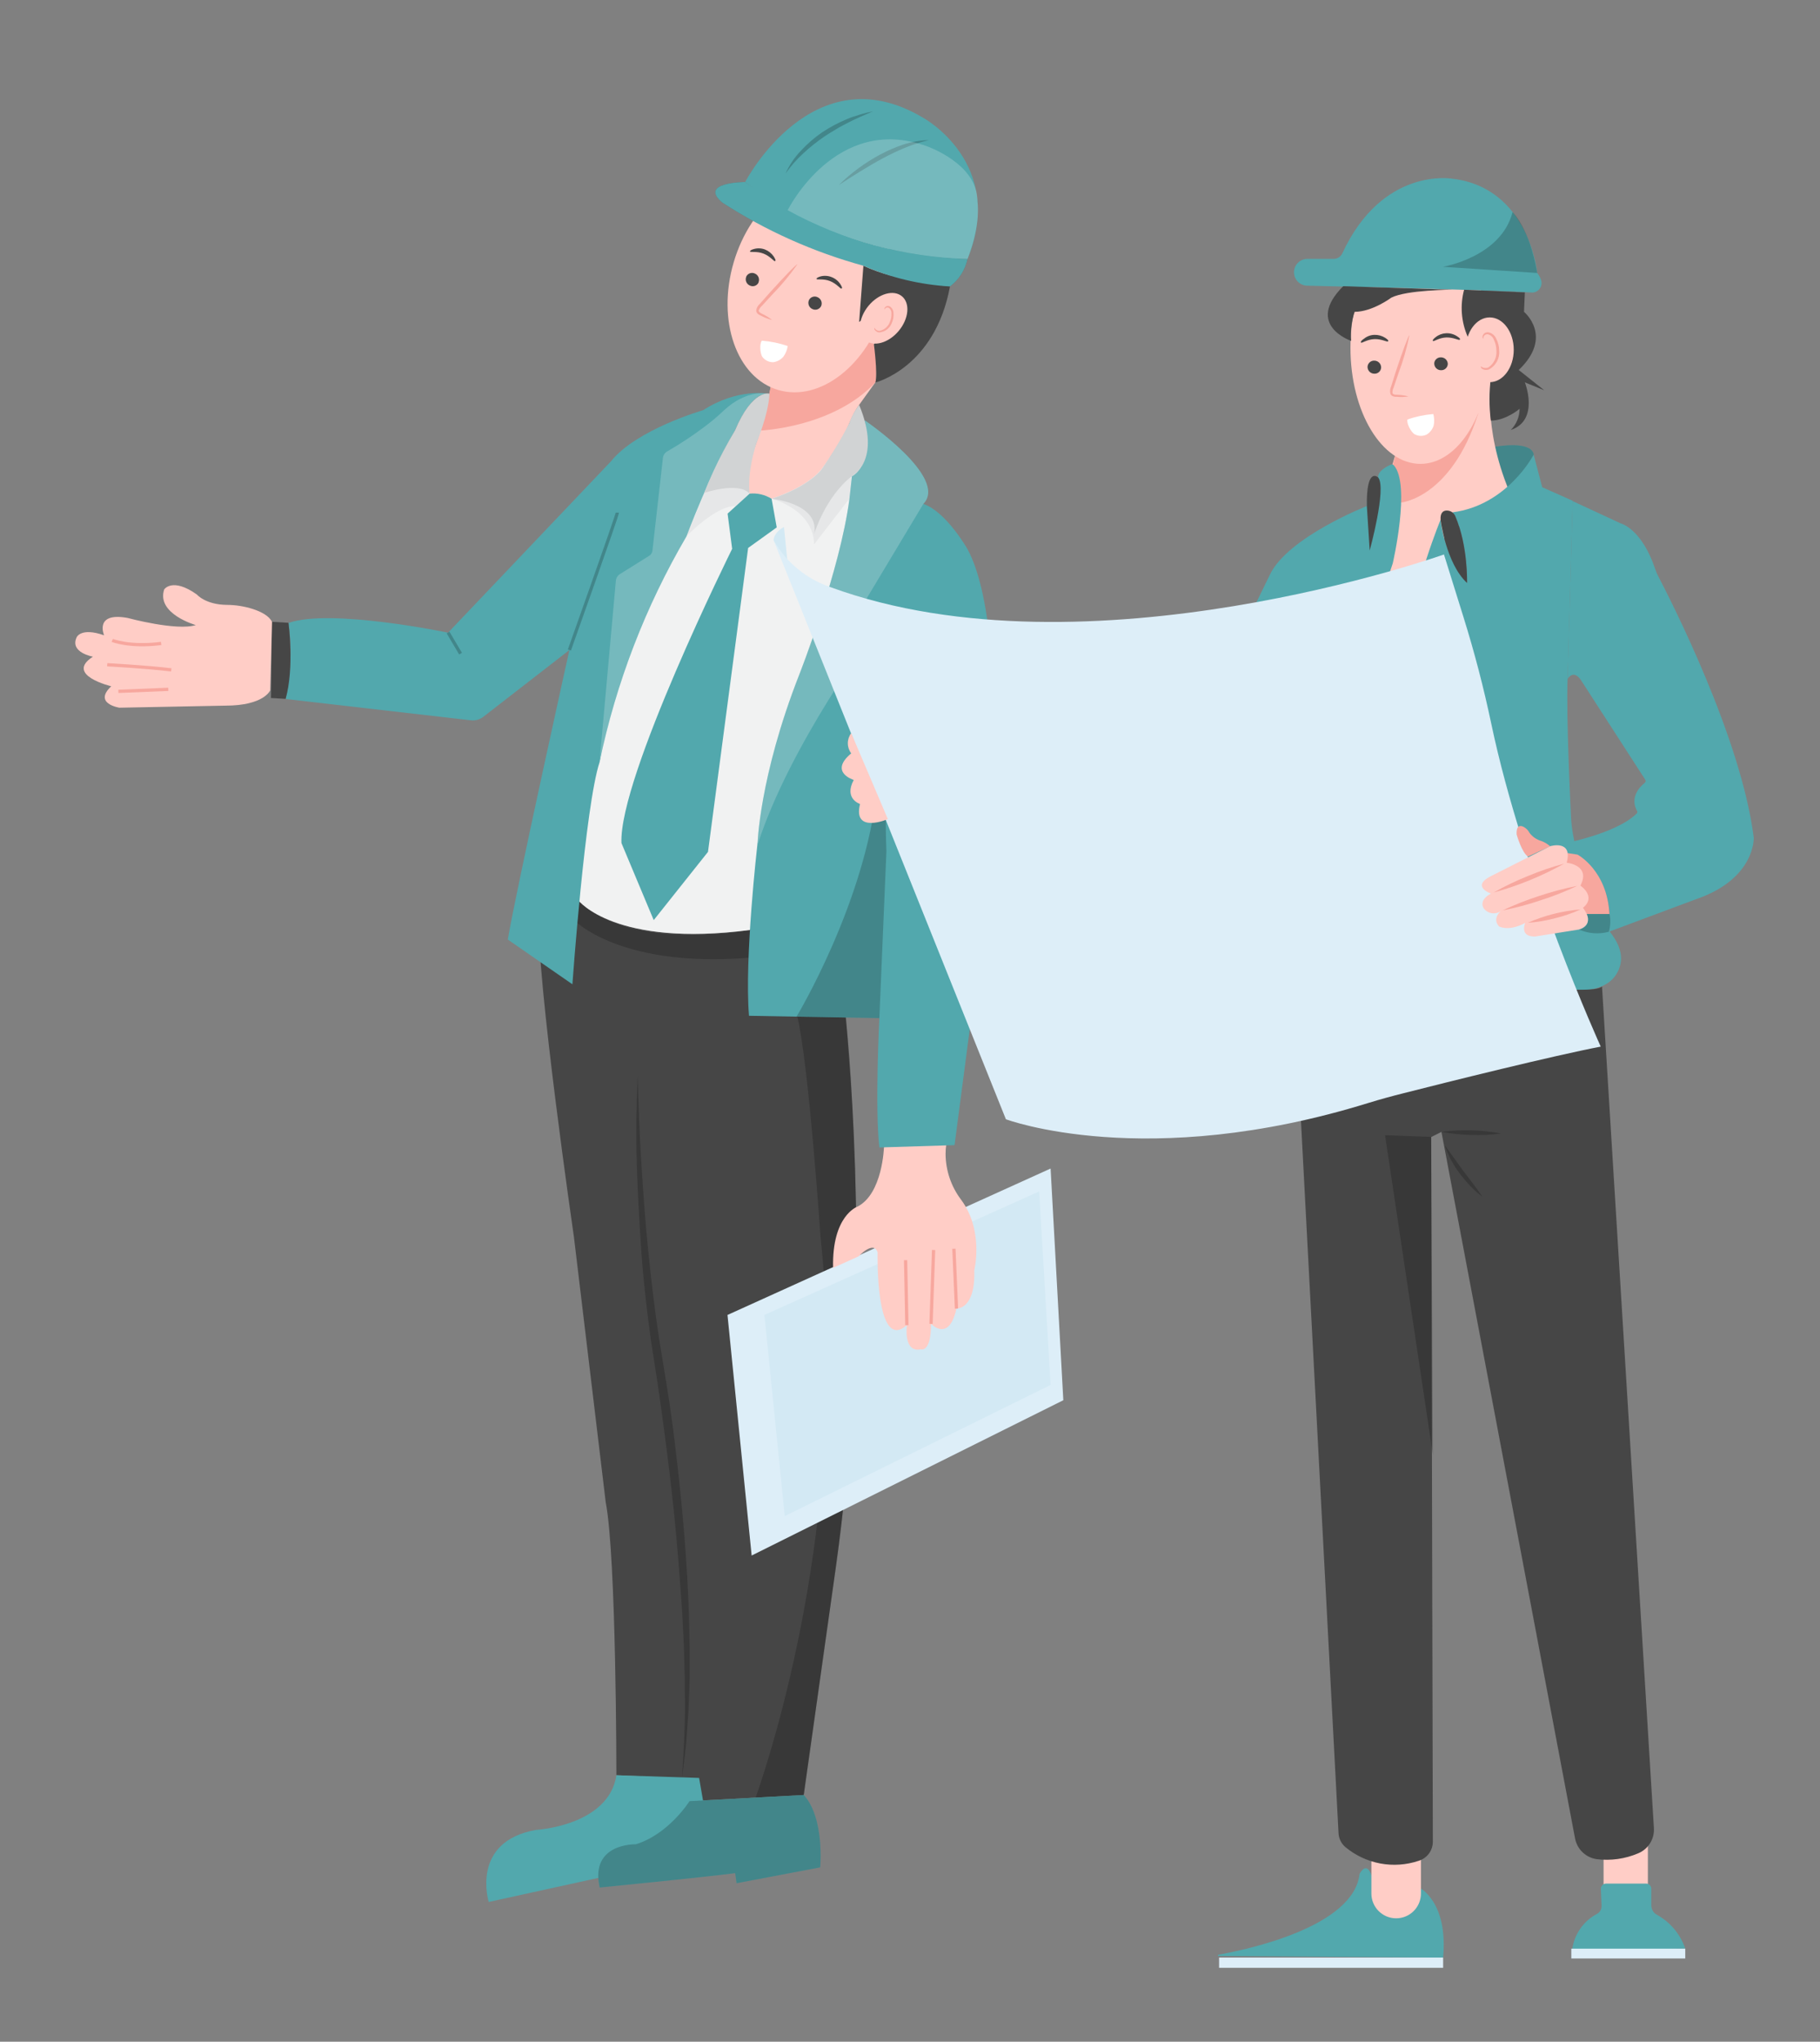<svg width="560" height="628" viewBox="0 0 560 628" fill="none" xmlns="http://www.w3.org/2000/svg">
<rect x="0" y="0" width="560" height="628" fill="#808080" stroke="none"/>
<path opacity="0.2" d="M229.277 55.989C229.277 55.989 214.746 55.989 222.237 62.315C235.636 70.969 250.28 77.52 265.66 81.741C274.099 85.422 283.123 87.578 292.314 88.108C295.065 86.028 296.978 83.028 297.707 79.656C297.707 79.656 267.477 79.656 243.808 64.639C243.808 64.653 233.769 59.145 229.277 55.989Z" fill="black"/>
<path d="M257.156 482.254L247.3 552.126L232.516 552.915L212.142 554.014L209.804 546.97L189.656 546.026C189.656 546.026 189.656 478.957 186.375 462.081L176.604 380.558C176.604 380.558 164.875 299.895 165.818 281.61L178.012 277.017C178.012 277.017 189.445 291.485 230.784 286.047L258.944 300.783C258.944 300.783 259.493 305.15 260.225 312.954C262.83 340.269 267.364 409.705 257.156 482.254Z" fill="#464646"/>
<g opacity="0.2">
<path d="M196.231 330.788C196.428 339.832 196.766 348.876 197.343 357.892C197.921 366.908 198.54 375.924 199.47 384.897C200.399 393.871 201.427 402.844 202.792 411.761L204.989 425.13C205.707 429.61 206.397 434.09 206.988 438.583C209.269 456.559 211.086 474.604 211.832 492.721C212.029 497.243 212.085 501.779 212.184 506.315V516.514L212.085 519.909L211.818 526.699L211.325 533.475C211.1 537.997 210.353 542.491 209.833 546.97C210.438 537.94 210.931 528.925 210.705 519.895V516.514L210.607 513.119L210.424 506.357C210.199 501.849 210.016 497.341 209.692 492.833C209.044 483.832 208.368 474.83 207.439 465.842C206.51 456.855 205.439 447.895 204.215 438.95C203.623 434.484 203.018 430.004 202.342 425.553L200.272 412.128C199.033 403.14 197.977 394.138 197.343 385.094C196.71 376.05 196.217 366.992 195.935 357.948C195.654 348.904 195.795 339.832 196.231 330.788Z" fill="black"/>
</g>
<path opacity="0.2" d="M257.156 482.254L247.3 552.126L232.516 552.915C239.556 532.658 261.155 461.574 252.467 380.502C252.467 380.502 248.849 326.971 245.272 312.447L260.31 312.954C262.83 340.269 267.364 409.705 257.156 482.254Z" fill="black"/>
<path d="M223.842 404.464L231.277 478.464L327.176 430.695L323.262 359.428L223.842 404.464Z" fill="#DDEEF8"/>
<path d="M150.372 585.02C150.372 585.02 144.614 566.397 165.016 562.847C165.016 562.847 187.276 561.607 189.67 546.04L215.113 546.872L219.111 569.946L150.372 585.02Z" fill="#52A8AD"/>
<path d="M212.156 554.014C212.156 554.014 205.806 564.171 195.612 567.284C195.612 567.284 181.419 566.833 184.516 580.582C184.516 580.582 216 577.483 226.208 576.159L226.644 579.258L252.368 574.384C252.368 574.384 253.776 559.17 247.314 552.126L212.156 554.014Z" fill="#52A8AD"/>
<path opacity="0.2" d="M212.156 554.014C212.156 554.014 205.806 564.171 195.612 567.284C195.612 567.284 181.419 566.833 184.516 580.582C184.516 580.582 216 577.483 226.208 576.159L226.644 579.258L252.368 574.384C252.368 574.384 253.776 559.17 247.314 552.126L212.156 554.014Z" fill="black"/>
<path opacity="0.2" d="M176.068 282.483C176.068 282.483 190.599 298.895 234.656 294.204L230.826 286.047C230.826 286.047 194.091 293.091 178.054 277.017L176.068 282.483Z" fill="black"/>
<path d="M235.205 404.464L241.457 466.335L323.262 425.99L319.742 366.471L235.205 404.464Z" fill="#D3E9F4"/>
<path d="M178.012 277.003C178.012 277.003 189.276 291.471 230.784 286.047L278.121 191.311L267.279 142.133L242.78 139.245L210.945 141.076L174.801 221.711L178.012 277.003Z" fill="#F1F2F2"/>
<path d="M237.148 118.889C236.219 124.892 234.705 130.79 232.629 136.498C232.629 136.498 229.475 144.387 230.601 151.839C230.601 151.839 235.332 151.839 237.374 153.417C237.374 153.417 248.201 150.036 252.707 144.387C252.707 144.387 258.93 136.329 261.648 129.454C262.34 127.723 263.238 126.082 264.323 124.566L269.307 117.649L275.488 106.253L270.307 94.278L237.148 118.889Z" fill="#FFCDC6"/>
<path d="M237.148 118.889C237.148 118.889 235.74 126.116 233.98 132.427C233.98 132.427 256.353 131.539 269.307 117.649C269.307 117.649 270.307 113.508 268.842 105.929L268.73 101.28L237.148 118.889Z" fill="#F7A79E"/>
<path d="M272.247 94.365C277.513 76.451 271.374 58.867 258.535 55.089C245.696 51.31 231.019 62.769 225.753 80.683C220.486 98.597 226.625 116.181 239.464 119.959C252.304 123.738 266.981 112.279 272.247 94.365Z" fill="#FFCDC6"/>
<path d="M265.661 81.741L264.351 99.012L277.516 91.095L268.885 105.929C268.885 105.929 270.082 114.691 269.349 117.649C269.349 117.649 287.654 113.198 292.314 88.066C292.314 88.108 276.023 86.643 265.661 81.741Z" fill="#464646"/>
<path d="M229.277 55.989C229.277 55.989 214.746 55.989 222.237 62.315C235.636 70.969 250.28 77.52 265.66 81.741C274.099 85.422 283.123 87.578 292.314 88.108C295.065 86.028 296.978 83.028 297.707 79.656C297.707 79.656 267.477 79.656 243.808 64.639C243.808 64.653 233.952 59.37 229.277 55.989Z" fill="#52A8AD"/>
<path d="M229.277 55.989C229.277 55.989 250.13 15.883 284.105 36.267C284.105 36.267 309.647 50.186 297.707 79.656C297.693 79.67 261.225 80.586 229.277 55.989Z" fill="#52A8AD"/>
<g opacity="0.2">
<path d="M241.696 53.398C242.856 50.791 244.462 48.408 246.441 46.354C248.392 44.238 250.574 42.348 252.946 40.719C255.331 39.133 257.863 37.779 260.507 36.676C261.802 36.084 263.182 35.69 264.52 35.267C265.857 34.845 267.265 34.521 268.645 34.225C267.35 34.831 266.04 35.324 264.759 35.915C263.478 36.507 262.196 37.07 260.957 37.733C259.718 38.395 258.465 38.986 257.282 39.733C256.1 40.48 254.903 41.142 253.734 41.945C251.433 43.505 249.254 45.238 247.215 47.129C245.148 49.006 243.297 51.109 241.696 53.398Z" fill="black"/>
</g>
<g opacity="0.2">
<path d="M258.099 56.919C261.848 53.203 266.116 50.052 270.771 47.565C273.1 46.315 275.53 45.264 278.037 44.424C280.55 43.609 283.168 43.159 285.809 43.086C283.289 43.694 280.818 44.49 278.417 45.466C276.042 46.462 273.719 47.575 271.447 48.805C269.166 50.017 266.941 51.355 264.731 52.707C262.52 54.06 260.282 55.468 258.099 56.919Z" fill="black"/>
</g>
<path opacity="0.2" d="M242.358 64.653C242.358 64.653 257.156 34.887 285.049 44.931C285.049 44.931 300.988 50.327 300.748 62.047C300.748 62.047 302.015 68.499 297.707 79.642C278.327 79.13 259.35 73.992 242.358 64.653Z" fill="white"/>
<path d="M237.416 153.417C237.416 153.417 250.271 156.572 250.496 167.419L261.324 153.417L262.45 142.358C262.45 142.358 244.188 152.966 237.416 153.417Z" fill="#E6E7E8"/>
<path d="M216.662 151.613L211.241 164.926C211.241 164.926 220.266 155.445 226.363 155.67L230.587 151.839L224.49 142.809L216.662 151.613Z" fill="#E6E7E8"/>
<path d="M230.193 168.546L238.993 162.221L237.416 153.417C235.395 152.156 233.013 151.601 230.643 151.839L223.871 157.981L225.279 168.814C225.279 168.814 190.318 239.25 191.219 259.324L201.145 283.019L217.844 262.029L230.193 168.546Z" fill="#52A8AD"/>
<path d="M236.515 121.143C236.515 121.143 227.264 119.185 216.366 126.158C216.366 126.158 195.893 132.046 188.037 141.851L137.869 194.607C137.869 194.607 101.782 187.043 88.772 191.607C89.873 199.396 89.577 207.32 87.899 215.006L144.867 221.556C146.239 221.716 147.619 221.332 148.711 220.486L175.196 199.947C175.196 199.947 158.877 273.496 156.244 288.992L176.125 302.755C176.125 302.755 180.011 247.956 184.503 234.376L193.979 178.647L203.919 172.505L213.282 147.331C213.282 147.331 225.504 118.917 236.515 121.143Z" fill="#52A8AD"/>
<path d="M83.675 191.269L88.758 191.565C88.758 191.565 90.631 205.271 87.885 214.963L83.379 214.696L83.675 191.269Z" fill="#464646"/>
<path opacity="0.2" d="M175.196 199.947C175.196 199.947 189.952 158.502 189.952 157.685" stroke="black" stroke-miterlimit="10"/>
<path opacity="0.2" d="M137.869 194.565L141.713 201.059" stroke="black" stroke-miterlimit="10"/>
<path d="M271.996 352.764C271.996 352.764 271.602 367.26 263.773 371.176C263.773 371.176 255.945 373.909 256.339 389.969L264.168 386.447C264.168 386.447 268.856 381.361 270.039 385.263C270.039 385.263 269.251 416.255 279.036 407.592C279.036 407.592 277.854 416.213 283.345 415.03C283.345 415.03 286.471 416.213 286.471 407.197C286.471 407.197 291.948 413.072 294.299 402.506C294.299 402.506 300.171 402.886 299.776 390.757C299.776 390.757 302.818 378.6 295.735 369.035C292.66 364.98 290.98 360.038 290.948 354.948C290.948 353.943 291.023 352.94 291.173 351.947L271.996 352.764Z" fill="#FFCDC6"/>
<path d="M279.036 407.592L278.642 387.616" stroke="#F7A79E" stroke-miterlimit="10"/>
<path d="M286.471 407.197L287.259 384.489" stroke="#F7A79E" stroke-miterlimit="10"/>
<path d="M294.299 402.506L293.511 384.094" stroke="#F7A79E" stroke-miterlimit="10"/>
<path d="M83.14 212.343C83.14 212.343 81.253 217.048 69.341 217.048L36.732 217.682C36.732 217.682 28.579 216.429 34.225 211.089C34.225 211.089 19.808 207.638 28.593 201.989C28.593 201.989 21.384 200.735 23.581 196.03C23.581 196.03 24.834 192.889 32.029 195.41C32.029 195.41 28.903 188.184 39.252 190.071C39.252 190.071 54.29 194.143 60.245 192.269C60.245 192.269 48.024 188.818 50.53 181.281C50.53 181.281 53.036 177.52 60.569 182.859C60.569 182.859 63.174 185.986 69.806 186.056C72.535 186.071 75.247 186.503 77.846 187.338C80.324 188.155 82.802 189.423 83.689 191.269L83.14 212.343Z" fill="#FFCDC6"/>
<path d="M34.535 196.974C34.535 196.974 39.871 199.172 49.587 197.918" stroke="#F7A79E" stroke-miterlimit="10"/>
<path d="M32.986 204.469C32.986 204.469 44.898 205.102 52.699 206.046" stroke="#F7A79E" stroke-miterlimit="10"/>
<path d="M36.422 212.653L51.783 212.033" stroke="#F7A79E" stroke-miterlimit="10"/>
<path d="M276.538 101.771C279.649 98.034 280.092 93.274 277.529 91.138C274.965 89.001 270.366 90.299 267.255 94.035C264.145 97.772 263.702 102.532 266.265 104.668C268.828 106.804 273.428 105.507 276.538 101.771Z" fill="#FFCDC6"/>
<path d="M233.023 259.972C233.023 259.972 229.01 294.725 230.46 312.447L270.574 313.165C270.574 313.165 269.166 340.649 270.574 352.947L293.708 352.229L303.099 280.624C303.099 280.624 312.139 195.65 297.678 168.884C297.678 168.884 291.131 157.375 284.105 154.994L272.743 156.572C272.743 156.572 239.204 224.867 233.023 259.972Z" fill="#52A8AD"/>
<path opacity="0.2" d="M270.574 313.165L245.089 312.7C245.089 312.7 266.21 277.736 269.856 242.659C269.856 242.659 271.264 220.598 279.248 206.863C279.248 206.863 271.307 229.276 272.743 261.803L270.574 313.165Z" fill="black"/>
<path d="M266.055 129.271C266.055 129.271 292.004 146.88 284.105 154.994L265.154 186.592L269.673 193.368C269.673 193.368 242.921 229.022 233.065 259.972C233.065 259.972 233.53 239.109 245.948 207.455C245.948 207.455 258.494 175.59 261.366 153.417L262.126 146.486C262.126 146.486 268.631 143.894 266.055 129.271Z" fill="#52A8AD"/>
<path opacity="0.2" d="M266.055 129.271C266.055 129.271 292.004 146.88 284.105 154.994L265.154 186.592L269.673 193.368C269.673 193.368 242.921 229.022 233.065 259.972C233.065 259.972 233.53 239.109 245.948 207.455C245.948 207.455 258.494 175.59 261.366 153.417L262.126 146.486C262.126 146.486 268.631 143.894 266.055 129.271Z" fill="white"/>
<path d="M236.515 121.143C236.515 121.143 230.038 119.396 222.632 126.327C220.77 128.105 218.8 129.766 216.732 131.3C213.132 134.011 209.371 136.499 205.468 138.752C205.063 138.948 204.714 139.243 204.453 139.61C204.192 139.977 204.028 140.403 203.976 140.851L200.751 169.363C200.719 169.688 200.611 170 200.438 170.276C200.265 170.553 200.03 170.785 199.751 170.955L190.74 176.59C190.394 176.805 190.101 177.098 189.886 177.445C189.671 177.792 189.54 178.184 189.501 178.59L184.46 234.488C189.553 210.026 198.588 186.556 211.213 164.996C211.213 164.996 218.506 145.401 226.109 132.497C226.138 132.427 230.854 120.41 236.515 121.143Z" fill="#52A8AD"/>
<path opacity="0.2" d="M236.515 121.143C236.515 121.143 230.038 119.396 222.632 126.327C220.77 128.105 218.8 129.766 216.732 131.3C213.132 134.011 209.371 136.499 205.468 138.752C205.063 138.948 204.714 139.243 204.453 139.61C204.192 139.977 204.028 140.403 203.976 140.851L200.751 169.363C200.719 169.688 200.611 170 200.438 170.276C200.265 170.553 200.03 170.785 199.751 170.955L190.74 176.59C190.394 176.805 190.101 177.098 189.886 177.445C189.671 177.792 189.54 178.184 189.501 178.59L184.46 234.488C189.553 210.026 198.588 186.556 211.213 164.996C211.213 164.996 218.506 145.401 226.109 132.497C226.138 132.427 230.854 120.41 236.515 121.143Z" fill="white"/>
<path d="M237.416 153.417C237.416 153.417 252.298 154.825 250.496 164.25C250.496 164.25 253.96 152.811 262.084 146.486C262.084 146.486 271.503 141.837 264.365 124.566C263.036 126.256 262.008 128.162 261.324 130.201C258.779 135.121 255.914 139.869 252.749 144.415C252.749 144.415 249.144 149.528 237.416 153.417Z" fill="#D1D3D4"/>
<path d="M216.662 151.613C216.662 151.613 227.264 148.007 230.643 151.839C230.643 151.839 229.672 146.387 232.671 136.498C232.671 136.498 236.5 127.44 236.754 121.086C236.754 121.086 231.544 119.565 226.138 132.427C224.955 134.399 223.772 136.484 222.617 138.681C220.4 142.881 218.412 147.198 216.662 151.613Z" fill="#D1D3D4"/>
<path d="M238.007 166.179C238.007 166.179 238.007 163.799 241.231 162.108L242.259 172.462C240.601 170.542 239.173 168.433 238.007 166.179Z" fill="#D3E9F4"/>
<path d="M471.639 147.246L479.523 171.195C479.523 171.195 466.387 166.461 461.909 156.741C462.401 154.369 463.589 152.197 465.323 150.505C467.057 148.814 469.256 147.679 471.639 147.246Z" fill="#D3E9F4"/>
<path d="M436.692 580.596C436.692 580.596 445.618 584.823 444.041 602.15L374.908 601.643C374.856 601.643 374.806 601.622 374.769 601.585C374.732 601.548 374.711 601.498 374.711 601.445C374.711 601.393 374.732 601.343 374.769 601.306C374.806 601.269 374.856 601.248 374.908 601.248C383.933 599.628 416.515 592.683 418.331 576.384C418.331 576.384 420.429 572.158 422.006 576.906L436.692 580.596Z" fill="#52A8AD"/>
<path d="M375.105 605.277H444.042V602.122H375.105V605.277Z" fill="#DDEEF8"/>
<path d="M493.406 582.202H507.036V565.551H493.406V582.202Z" fill="#FFCDC6"/>
<path d="M429.581 590.049C427.561 590.049 425.623 589.246 424.195 587.817C422.766 586.387 421.964 584.449 421.964 582.428V567.932H437.212V582.4C437.216 583.404 437.021 584.399 436.639 585.328C436.257 586.257 435.695 587.101 434.986 587.812C434.277 588.523 433.434 589.086 432.507 589.47C431.579 589.854 430.585 590.051 429.581 590.049Z" fill="#FFCDC6"/>
<path d="M518.539 599.375C517.045 594.976 513.975 591.288 509.922 589.02C509.38 588.752 508.923 588.339 508.6 587.827C508.277 587.315 508.101 586.724 508.092 586.119V580.963C508.092 580.54 507.924 580.136 507.626 579.837C507.328 579.539 506.923 579.371 506.501 579.371H494.167C493.953 579.371 493.741 579.414 493.545 579.497C493.348 579.581 493.17 579.703 493.021 579.857C492.873 580.011 492.757 580.193 492.68 580.393C492.604 580.592 492.568 580.805 492.576 581.019L492.787 586.175C492.816 586.686 492.699 587.194 492.45 587.641C492.2 588.087 491.829 588.454 491.379 588.696C489.311 589.787 487.537 591.361 486.206 593.283C484.875 595.206 484.027 597.421 483.733 599.741L518.539 599.375Z" fill="#52A8AD"/>
<path d="M483.48 602.403H518.539V599.389H483.48V602.403Z" fill="#DDEEF8"/>
<path d="M471.906 139.879C471.906 139.879 472.173 135.512 459.98 137.413C459.98 137.413 461.388 145.964 463.866 150.303C467.05 147.248 469.76 143.735 471.906 139.879Z" fill="#52A8AD"/>
<path opacity="0.2" d="M471.906 139.879C471.906 139.879 472.173 135.512 459.98 137.413C459.98 137.413 461.388 145.964 463.866 150.303C467.05 147.248 469.76 143.735 471.906 139.879Z" fill="black"/>
<path d="M458.896 116.325C458.896 116.325 456.08 131.116 464.359 151.05L444.562 165.137L438.268 176.703L430.383 180.379L427.229 177.224L426.694 148.824L429.327 139.879L458.896 116.325Z" fill="#FFCDC6"/>
<path d="M430.905 154.6C430.905 154.6 446.393 153.473 454.841 127.186L427.807 130.412L429.215 140.78L427.99 144.767L430.905 154.6Z" fill="#F7A79E"/>
<path d="M437.058 142.682C448.948 142.682 458.586 126.706 458.586 106.999C458.586 87.292 448.948 71.316 437.058 71.316C425.168 71.316 415.529 87.292 415.529 106.999C415.529 126.706 425.168 142.682 437.058 142.682Z" fill="#FFCDC6"/>
<path d="M474.525 149.867L471.906 139.879C471.906 139.879 463.739 155.473 446.928 157.586C446.928 157.586 451.405 164.066 451.405 179.323C446.889 173.748 444.061 166.998 443.253 159.868C443.253 159.868 435.452 178.619 432.833 197.03L453.954 301.276C460.402 302.332 467.302 303.22 474.623 303.811C478.847 304.164 482.959 304.389 486.915 304.53C487.732 304.53 494.392 304.53 497.391 299.571C499.559 296.021 499.953 290.767 492.857 283.92C492.857 283.92 483.916 263.945 483.395 251.322C483.395 251.322 481.818 220.331 482.339 208.723L483.916 154.036L474.525 149.867Z" fill="#52A8AD"/>
<path d="M495.026 286.597C495.026 286.597 498.7 267.142 479.256 259.831C479.256 259.831 496.969 256.802 503.6 250.224C503.701 250.118 503.765 249.983 503.783 249.839C503.801 249.694 503.771 249.547 503.699 249.421C502.995 248.209 501.502 244.518 506.107 240.757C506.237 240.654 506.325 240.507 506.353 240.343C506.382 240.179 506.349 240.011 506.262 239.87L486.549 209.357C486.549 209.357 484.451 205.666 482.325 208.821L483.902 154.135L498.616 160.967C498.616 160.967 505.079 162.46 509.303 175.054C509.534 175.784 509.831 176.491 510.19 177.168C513.865 184.211 535.773 226.881 539.617 257.69C539.617 257.69 540.152 270.368 521.75 276.623L495.026 286.597Z" fill="#52A8AD"/>
<path d="M447.786 158.756C447.566 158.235 447.195 157.793 446.72 157.486C446.246 157.18 445.69 157.023 445.125 157.037C444.112 157.037 443.126 157.671 443.253 159.854C443.253 159.854 444.914 173.35 451.405 179.309C451.405 179.323 451.715 167.842 447.786 158.756Z" fill="#464646"/>
<path d="M428.539 173.279C428.539 173.279 434.171 149.12 428.863 143.105C428.751 142.979 428.601 142.893 428.436 142.86C428.271 142.827 428.099 142.848 427.948 142.922C426.723 143.457 423.794 144.95 424.076 146.894C424.076 146.894 420.57 148.993 420.57 155.656C420.57 155.656 396.394 165.123 390.776 176.689L383.074 192.466L398.492 310.615L454.024 301.318L432.904 197.073L438.339 176.731L430.454 180.408L427.229 177.224L428.539 173.279Z" fill="#52A8AD"/>
<path d="M421.443 169.335C421.443 169.335 426.694 150.219 424.076 146.894C424.076 146.894 420.387 143.217 420.57 155.656L421.443 169.335Z" fill="#464646"/>
<path d="M492.927 303.431L508.894 562.283C509.001 563.934 508.584 565.576 507.705 566.977C506.825 568.378 505.527 569.466 503.995 570.087C499.998 571.778 495.629 572.39 491.322 571.862C489.683 571.633 488.156 570.895 486.956 569.753C485.757 568.611 484.945 567.122 484.634 565.495L443.52 348.158L440.366 349.736L440.873 566.453C440.88 567.78 440.457 569.074 439.668 570.14C438.879 571.207 437.765 571.989 436.494 572.369C432.69 573.641 428.625 573.92 424.682 573.181C420.74 572.441 417.052 570.707 413.966 568.143C413.333 567.606 412.818 566.943 412.454 566.196C412.09 565.449 411.886 564.635 411.854 563.805L398.492 310.587L454.024 301.29C454.024 301.29 489.774 306.587 492.927 303.431Z" fill="#464646"/>
<path opacity="0.2" d="M440.367 349.707L426.174 349.172L440.888 447.515L440.367 349.707Z" fill="black"/>
<g opacity="0.2">
<path d="M461.909 348.651C458.858 349.063 455.777 349.209 452.701 349.088C449.618 349.042 446.546 348.722 443.521 348.13C449.64 347.353 455.843 347.529 461.909 348.651Z" fill="black"/>
</g>
<g opacity="0.2">
<path d="M456.136 368.105C454.801 367.126 453.557 366.027 452.419 364.823C451.279 363.63 450.212 362.369 449.223 361.048C447.192 358.423 445.616 355.475 444.562 352.328C445.576 353.652 446.506 354.99 447.463 356.3C448.42 357.61 449.364 358.92 450.279 360.216C452.278 362.823 454.264 365.372 456.136 368.105Z" fill="black"/>
</g>
<path d="M474.215 86.277C473.97 85.431 473.553 84.644 472.99 83.967C472.99 83.967 470.554 57.652 446.688 54.947C446.688 54.947 425.357 51.298 413.023 77.923C412.79 78.43 412.417 78.86 411.948 79.162C411.479 79.464 410.933 79.625 410.376 79.628H402.266C401.726 79.628 401.191 79.734 400.692 79.941C400.194 80.148 399.74 80.451 399.359 80.833C398.977 81.215 398.674 81.668 398.467 82.167C398.261 82.666 398.154 83.201 398.154 83.741C398.15 84.818 398.568 85.853 399.319 86.625C400.069 87.396 401.091 87.843 402.167 87.869C415.938 88.193 461.008 89.278 471.16 89.968C471.629 90.008 472.101 89.934 472.535 89.752C472.969 89.57 473.353 89.285 473.653 88.922C473.953 88.56 474.161 88.13 474.259 87.669C474.357 87.208 474.342 86.731 474.215 86.277Z" fill="#52A8AD"/>
<path opacity="0.2" d="M472.99 83.967L443.971 82.065C443.971 82.065 461.866 79.093 465.401 65.245C465.401 65.245 470.554 69.865 472.99 83.967Z" fill="black"/>
<path d="M469.188 89.94L468.921 95.913C468.921 95.913 478.143 103.506 467.301 113.803L475.158 120.044L469.188 117.607C469.188 117.607 473.806 129.271 464.851 132.258C466.578 130.53 467.554 128.192 467.569 125.749C467.569 125.749 463.345 129.37 458.713 129.37C458.176 125.019 458.176 120.619 458.713 116.269L451.574 103.506C449.596 98.972 449.213 93.901 450.49 89.123L469.188 89.94Z" fill="#464646"/>
<path d="M446.942 89.123C446.942 89.123 432.862 89.123 428.088 91.56C428.088 91.56 422.273 95.913 416.824 95.913C415.833 98.784 415.463 101.833 415.74 104.858C415.74 104.858 401.364 99.97 413.29 88.038L446.942 89.123Z" fill="#464646"/>
<path d="M495.209 281.159H485.916L478.552 269.889L482.058 262.353L485.395 262.874C485.395 262.874 494.505 267.664 495.209 281.159Z" fill="#F7A79E"/>
<path d="M495.025 286.597C491.977 287.43 488.735 287.186 485.845 285.907C486.368 285.846 486.868 285.656 487.299 285.353C487.73 285.051 488.078 284.645 488.311 284.173C488.545 283.701 488.657 283.178 488.637 282.651C488.617 282.125 488.466 281.612 488.197 281.159H495.237C495.617 282.961 495.545 284.83 495.025 286.597Z" fill="#52A8AD"/>
<path opacity="0.2" d="M495.025 286.597C491.977 287.43 488.735 287.186 485.845 285.907C486.368 285.846 486.868 285.656 487.299 285.353C487.73 285.051 488.078 284.645 488.311 284.173C488.545 283.701 488.657 283.178 488.637 282.651C488.617 282.125 488.466 281.612 488.197 281.159H495.237C495.617 282.961 495.545 284.83 495.025 286.597Z" fill="black"/>
<path d="M492.533 321.927C492.533 321.927 468.738 269.636 458.854 222.613C456.526 211.55 453.677 200.623 450.307 189.832L444.295 170.547C444.295 170.547 334.723 209.554 255.621 180.633C248.183 178.135 241.919 172.992 238.021 166.18L309.506 344.27C309.506 344.27 352.633 360.456 421.048 339.255C424.653 338.142 428.286 337.156 431.946 336.24C445.97 332.662 478.073 324.689 492.533 321.927Z" fill="#DDEEF8"/>
<path d="M273.193 251.956C273.193 251.956 262.295 256.619 264.632 247.294C264.632 247.294 259.578 245.73 262.689 239.898C262.689 239.898 254.917 237.559 261.915 231.727C261.237 230.831 260.869 229.738 260.869 228.614C260.869 227.49 261.237 226.397 261.915 225.501L273.193 251.956Z" fill="#FFCDC6"/>
<path d="M458.375 117.551C462.457 117.551 465.767 113.091 465.767 107.591C465.767 102.09 462.457 97.631 458.375 97.631C454.292 97.631 450.983 102.09 450.983 107.591C450.983 113.091 454.292 117.551 458.375 117.551Z" fill="#FFCDC6"/>
<path d="M474.229 258.676C472.802 258.255 471.545 257.391 470.639 256.211C470.216 255.38 469.54 254.704 468.71 254.281C467.682 253.816 466.541 253.915 466.64 256.619C466.64 256.619 468.217 262.254 470.146 263.466L476.975 260.31C476.173 259.594 475.241 259.039 474.229 258.676Z" fill="#F7A79E"/>
<path d="M487.056 279.243C487.056 279.243 491.28 284.089 485.845 285.907L472.525 288.034C472.525 288.034 467.611 288.611 469.273 283.878C469.273 283.878 464.95 286.512 461.303 285.005C461.303 285.005 458.938 282.92 461.74 280.286C460.955 280.815 460.002 281.036 459.064 280.906C458.126 280.776 457.269 280.305 456.657 279.581C456.657 279.581 454.559 277.13 458.755 274.848C458.755 274.848 452.109 272.58 459.29 269.213L476.975 260.282C476.975 260.282 484.015 258.169 482.058 265.367C482.058 265.367 489.59 266.058 486.282 272.411C486.267 272.397 491.35 275.75 487.056 279.243Z" fill="#FFCDC6"/>
<path d="M470.118 283.836C475.247 281.569 480.721 280.183 486.31 279.736C483.761 280.9 481.107 281.815 478.383 282.469C475.676 283.181 472.909 283.638 470.118 283.836Z" fill="#F7A79E"/>
<path d="M485.31 272.481C481.659 274.211 477.896 275.693 474.046 276.919C470.219 278.213 466.31 279.253 462.346 280.032C465.999 278.304 469.762 276.817 473.61 275.581C477.439 274.297 481.348 273.262 485.31 272.481Z" fill="#F7A79E"/>
<path d="M481.269 265.649C474.433 269.464 467.162 272.439 459.614 274.51C463.026 272.572 466.569 270.873 470.216 269.424C473.812 267.919 477.504 266.658 481.269 265.649Z" fill="#F7A79E"/>
<path d="M229.615 85.122C229.405 85.628 229.404 86.197 229.613 86.704C229.821 87.211 230.222 87.615 230.728 87.827C231.198 88.061 231.743 88.1 232.242 87.933C232.741 87.767 233.153 87.409 233.389 86.939C233.389 86.939 233.389 86.939 233.389 86.855C233.596 86.35 233.597 85.784 233.392 85.278C233.187 84.772 232.791 84.367 232.291 84.15C231.82 83.915 231.276 83.876 230.777 84.043C230.278 84.209 229.865 84.567 229.629 85.037L229.615 85.122Z" fill="#464646"/>
<path d="M230.77 77.36C230.911 77.698 232.812 77.191 234.924 78.008C237.036 78.825 238.148 80.487 238.472 80.318C238.796 80.149 238.556 79.698 238.078 78.909C237.419 77.941 236.488 77.191 235.402 76.754C234.319 76.333 233.129 76.274 232.009 76.585C231.08 76.81 230.685 77.191 230.77 77.36Z" fill="#464646"/>
<path d="M248.891 92.363C248.68 92.867 248.677 93.435 248.883 93.942C249.088 94.448 249.486 94.853 249.989 95.067C250.229 95.182 250.488 95.248 250.753 95.262C251.018 95.275 251.283 95.237 251.533 95.148C251.783 95.059 252.013 94.921 252.209 94.743C252.406 94.565 252.565 94.35 252.679 94.109C252.881 93.604 252.877 93.04 252.67 92.538C252.462 92.035 252.066 91.633 251.566 91.419C251.096 91.184 250.551 91.145 250.052 91.312C249.553 91.478 249.141 91.836 248.905 92.306C248.898 92.324 248.893 92.343 248.891 92.363Z" fill="#464646"/>
<path d="M251.228 85.798C251.355 86.164 253.27 85.629 255.368 86.446C257.466 87.263 258.606 88.939 258.93 88.77C259.254 88.601 259.029 88.151 258.536 87.362C257.884 86.385 256.944 85.636 255.847 85.22C254.77 84.797 253.586 84.728 252.467 85.023C251.594 85.277 251.13 85.629 251.228 85.798Z" fill="#464646"/>
<path d="M237.57 98.42C236.594 97.643 235.525 96.99 234.388 96.476C233.881 96.208 233.417 95.898 233.459 95.504C233.641 94.955 233.973 94.467 234.416 94.095L237.599 90.63C240.426 87.731 243.021 84.613 245.357 81.304C245.145 81.121 241.33 85.051 236.909 89.954L233.783 93.475C233.183 93.984 232.792 94.697 232.685 95.476C232.685 95.695 232.735 95.91 232.833 96.106C232.931 96.302 233.073 96.472 233.248 96.603C233.51 96.803 233.799 96.964 234.107 97.082C235.197 97.679 236.362 98.129 237.57 98.42Z" fill="#F7A79E"/>
<path d="M269.04 100.843C269.145 100.99 269.257 101.131 269.378 101.266C269.7 101.568 270.119 101.748 270.56 101.773C271.307 101.64 272.005 101.308 272.58 100.813C273.155 100.317 273.585 99.675 273.827 98.955C274.17 98.18 274.329 97.337 274.291 96.49C274.325 96.169 274.279 95.845 274.159 95.546C274.039 95.246 273.847 94.98 273.602 94.772C273.443 94.641 273.244 94.57 273.038 94.57C272.833 94.57 272.634 94.641 272.475 94.772C272.25 94.983 272.222 95.18 272.179 95.18C272.137 95.18 272.025 94.955 272.264 94.603C272.407 94.389 272.622 94.234 272.869 94.166C273.197 94.081 273.546 94.126 273.841 94.293C274.187 94.523 274.468 94.838 274.658 95.208C274.847 95.578 274.939 95.99 274.925 96.406C275.003 97.37 274.839 98.339 274.446 99.223C274.162 100.061 273.635 100.796 272.934 101.335C272.232 101.874 271.387 102.193 270.504 102.252C270.218 102.229 269.942 102.139 269.698 101.99C269.453 101.841 269.247 101.636 269.096 101.392C268.969 101.083 268.997 100.843 269.04 100.843Z" fill="#F7A79E"/>
<path d="M242.358 106.436C239.796 105.55 237.133 104.997 234.431 104.788C233.642 105.661 233.853 108.831 234.614 109.831C235.009 110.339 235.518 110.747 236.1 111.022C236.683 111.296 237.321 111.428 237.965 111.409C239.179 111.23 240.285 110.614 241.077 109.676C241.764 108.718 242.205 107.605 242.358 106.436Z" fill="white"/>
<path d="M420.781 112.902C420.792 113.45 421.018 113.971 421.411 114.354C421.804 114.736 422.331 114.948 422.879 114.944C423.139 114.958 423.4 114.919 423.646 114.832C423.892 114.744 424.118 114.608 424.312 114.433C424.506 114.258 424.663 114.046 424.774 113.81C424.886 113.574 424.95 113.318 424.963 113.057V112.972C424.948 112.425 424.72 111.906 424.329 111.524C423.937 111.143 423.411 110.929 422.865 110.93C422.339 110.906 421.825 111.092 421.435 111.445C421.045 111.799 420.81 112.292 420.781 112.817V112.902Z" fill="#464646"/>
<path d="M418.782 105.379C419.049 105.633 420.584 104.407 422.851 104.309C425.118 104.21 426.793 105.281 427.075 104.999C427.357 104.717 426.906 104.393 426.174 103.886C425.179 103.267 424.022 102.958 422.851 102.998C421.688 103.041 420.571 103.461 419.669 104.196C418.782 104.745 418.585 105.252 418.782 105.379Z" fill="#464646"/>
<path d="M441.31 111.845C441.314 112.117 441.371 112.384 441.479 112.634C441.586 112.883 441.742 113.108 441.937 113.296C442.132 113.485 442.362 113.633 442.615 113.732C442.867 113.831 443.137 113.879 443.408 113.874C443.672 113.883 443.935 113.84 444.182 113.747C444.429 113.655 444.655 113.514 444.848 113.333C445.04 113.152 445.195 112.935 445.303 112.694C445.411 112.454 445.47 112.194 445.478 111.93C445.459 111.387 445.23 110.872 444.838 110.496C444.446 110.12 443.923 109.911 443.38 109.915C443.119 109.902 442.858 109.94 442.612 110.028C442.366 110.116 442.14 110.251 441.946 110.427C441.753 110.602 441.596 110.814 441.484 111.05C441.372 111.286 441.309 111.542 441.296 111.803L441.31 111.845Z" fill="#464646"/>
<path d="M440.901 104.872C441.155 105.154 442.703 103.9 444.942 103.801C447.181 103.703 448.913 104.788 449.166 104.492C449.42 104.196 449.011 103.886 448.265 103.393C447.273 102.755 446.106 102.444 444.928 102.505C443.774 102.558 442.666 102.972 441.76 103.689C440.972 104.266 440.69 104.773 440.901 104.872Z" fill="#464646"/>
<path d="M433.397 121.946C432.193 121.624 430.954 121.449 429.708 121.424C429.131 121.424 428.596 121.298 428.469 120.917C428.413 120.344 428.526 119.766 428.793 119.255L430.299 114.804C431.736 111.013 432.861 107.112 433.664 103.139C433.397 103.069 431.496 108.183 429.44 114.409L428.032 118.889C427.694 119.601 427.624 120.411 427.835 121.171C427.925 121.368 428.06 121.542 428.229 121.679C428.397 121.816 428.595 121.912 428.807 121.96C429.129 122.042 429.461 122.075 429.792 122.058C430.994 122.168 432.204 122.13 433.397 121.946Z" fill="#F7A79E"/>
<path d="M455.615 112.69C455.817 112.819 456.029 112.932 456.248 113.029C456.798 113.232 457.403 113.232 457.952 113.029C458.792 112.466 459.465 111.688 459.901 110.776C460.337 109.864 460.52 108.852 460.43 107.844C460.431 106.713 460.176 105.595 459.684 104.576C459.552 104.169 459.322 103.799 459.016 103.5C458.709 103.201 458.334 102.98 457.924 102.858C457.649 102.782 457.356 102.807 457.098 102.929C456.84 103.05 456.633 103.26 456.516 103.52C456.361 103.9 456.432 104.154 456.375 104.182C456.319 104.21 456.08 103.985 456.164 103.435C456.236 103.101 456.413 102.8 456.671 102.576C457.026 102.296 457.475 102.165 457.924 102.21C458.469 102.305 458.981 102.537 459.412 102.884C459.843 103.232 460.179 103.683 460.388 104.196C460.979 105.331 461.288 106.592 461.289 107.873C461.386 109.045 461.134 110.221 460.565 111.251C459.997 112.281 459.137 113.12 458.093 113.662C457.732 113.786 457.347 113.824 456.969 113.776C456.591 113.727 456.229 113.592 455.911 113.381C455.657 113.014 455.573 112.719 455.615 112.69Z" fill="#F7A79E"/>
<path d="M441.014 127.355C438.306 127.567 435.636 128.131 433.073 129.032C432.707 130.144 434.171 132.962 435.269 133.568C435.834 133.878 436.465 134.049 437.109 134.067C437.753 134.084 438.392 133.946 438.973 133.666C440.015 133.024 440.786 132.021 441.141 130.849C441.369 129.69 441.326 128.494 441.014 127.355Z" fill="white"/>
</svg>
